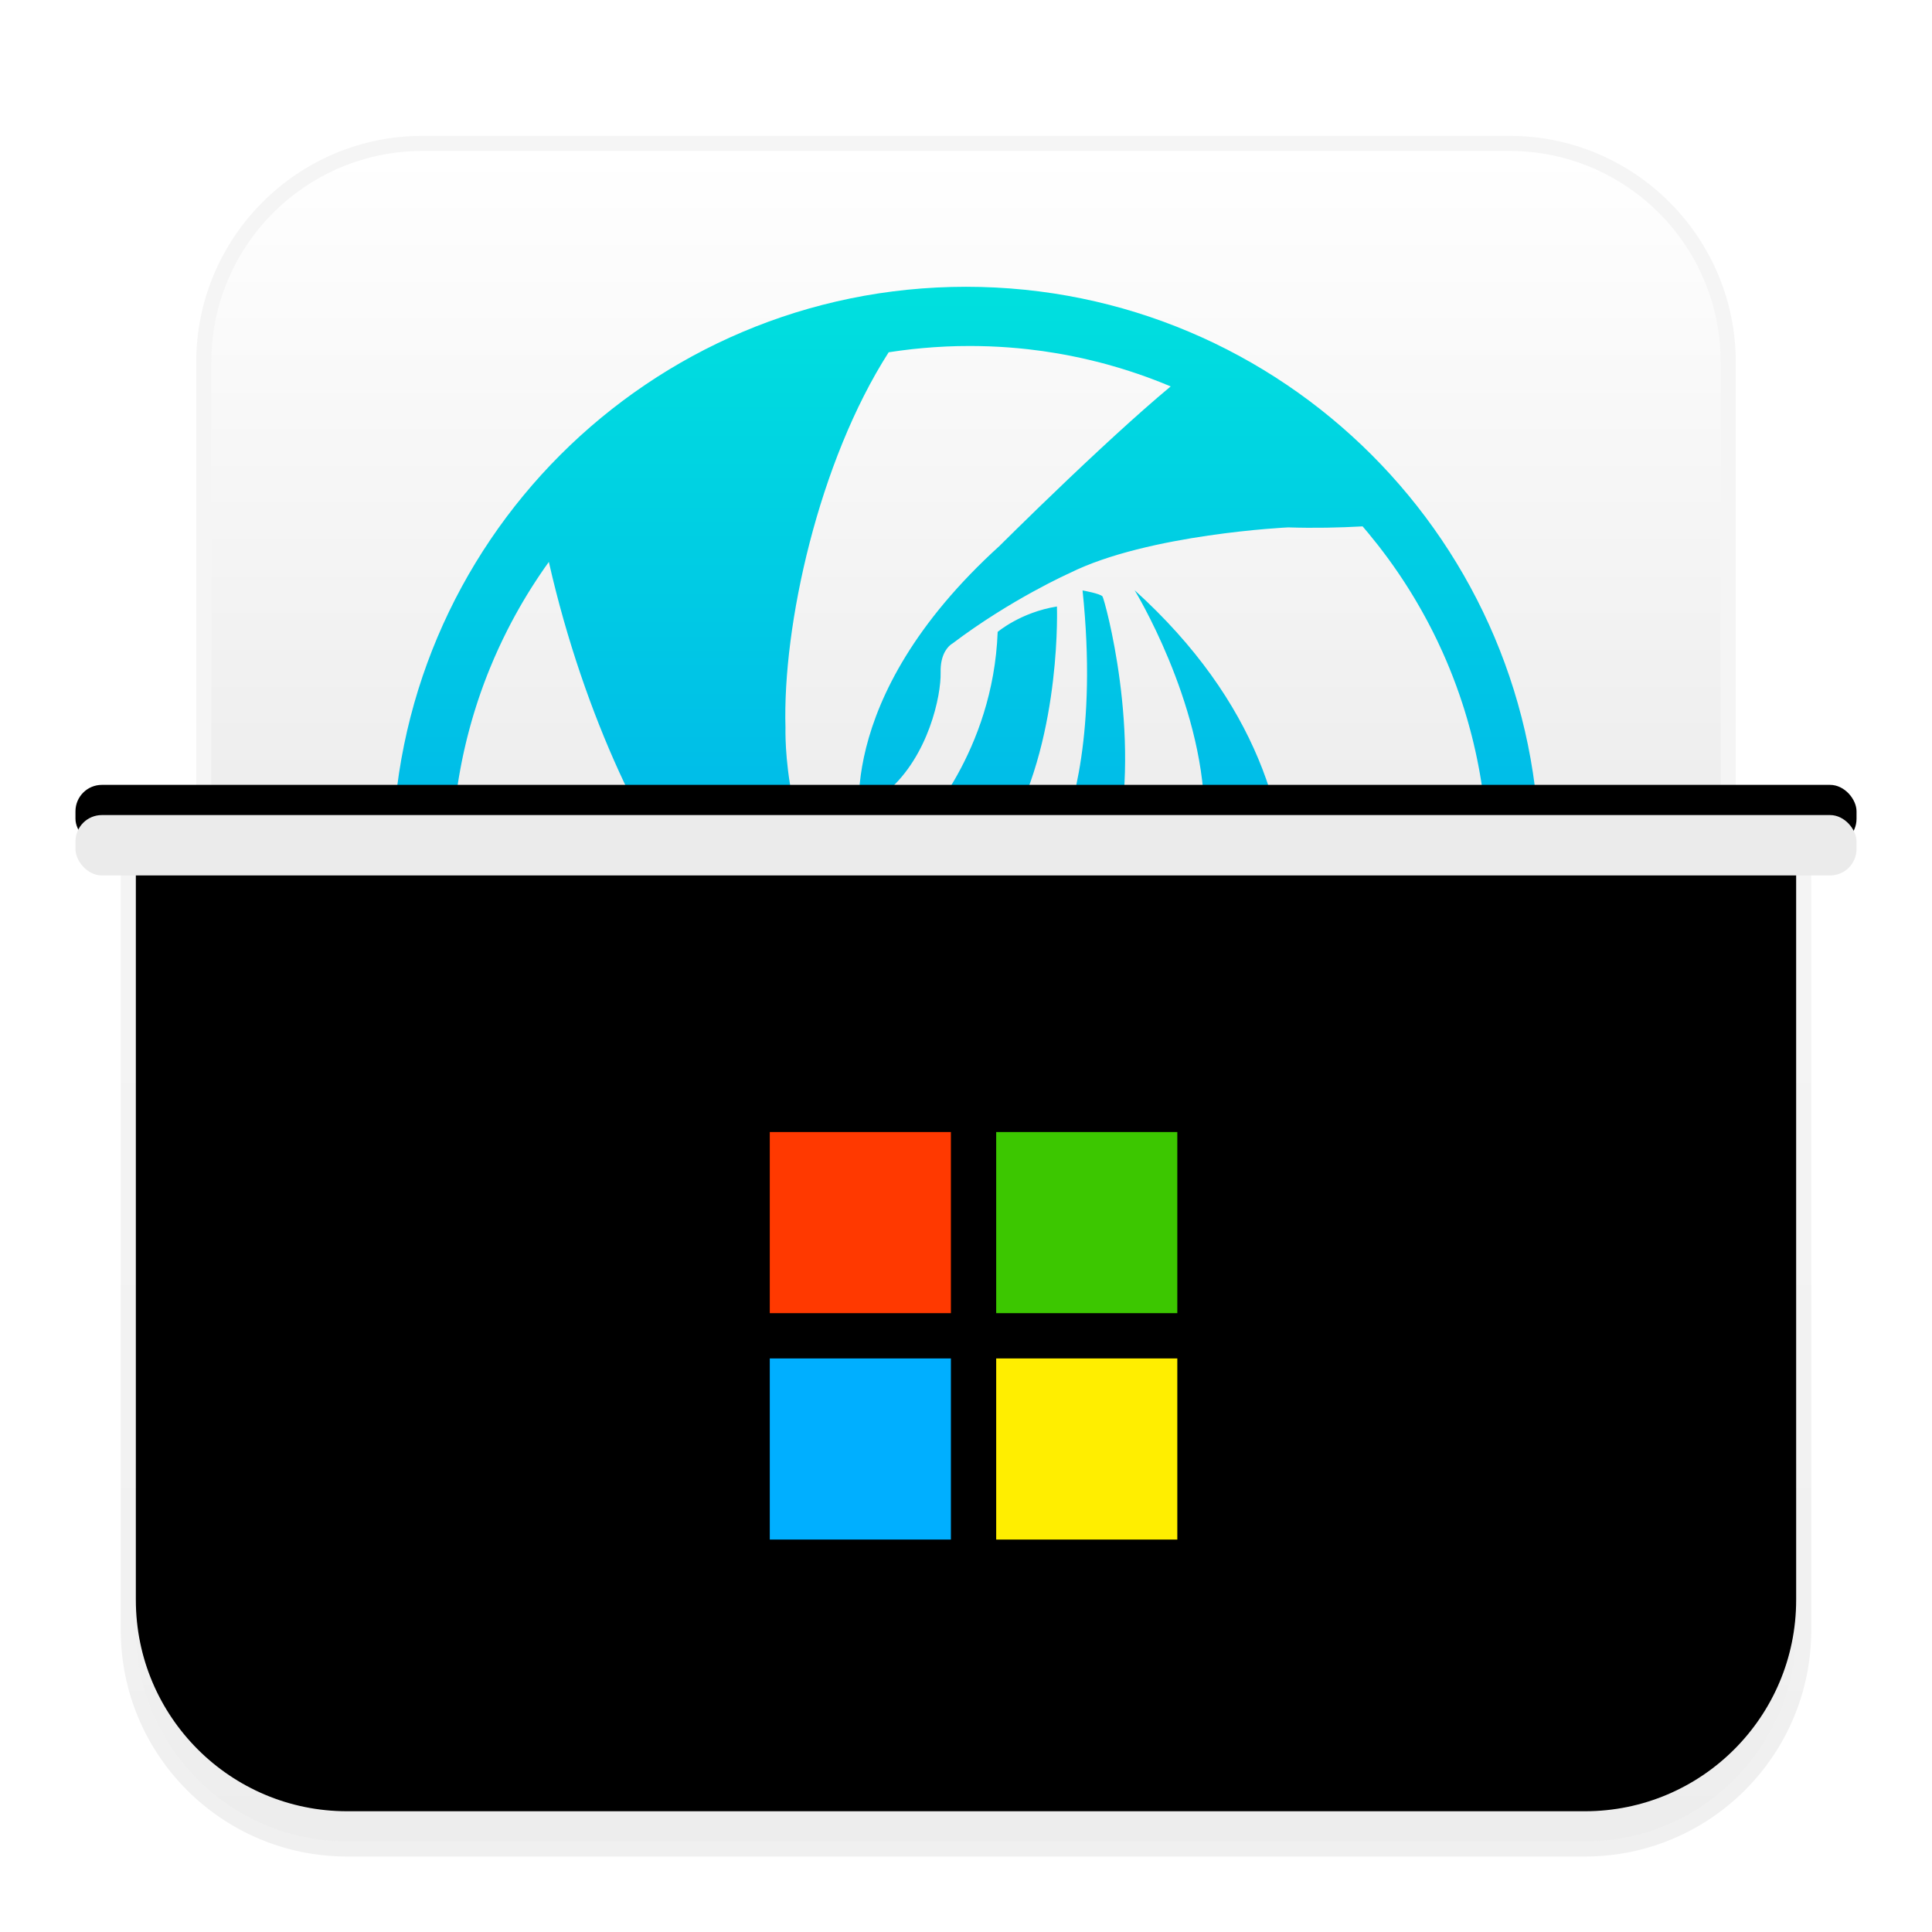 <svg xmlns="http://www.w3.org/2000/svg" xmlns:xlink="http://www.w3.org/1999/xlink" width="128" height="128" viewBox="0 0 128 128">
  <defs>
    <filter id="deepin-wine助手-a" width="130.5%" height="128.1%" x="-15.3%" y="-14%" filterUnits="objectBoundingBox">
      <feOffset dy="2" in="SourceAlpha" result="shadowOffsetOuter1"/>
      <feGaussianBlur in="shadowOffsetOuter1" result="shadowBlurOuter1" stdDeviation="3"/>
      <feColorMatrix in="shadowBlurOuter1" result="shadowMatrixOuter1" values="0 0 0 0 0   0 0 0 0 0   0 0 0 0 0  0 0 0 0.2 0"/>
      <feMerge>
        <feMergeNode in="shadowMatrixOuter1"/>
        <feMergeNode in="SourceGraphic"/>
      </feMerge>
    </filter>
    <linearGradient id="deepin-wine助手-b" x1="50%" x2="50%" y1="0%" y2="98.139%">
      <stop offset="0%" stop-color="#FFF"/>
      <stop offset="100%" stop-color="#EDEDED"/>
    </linearGradient>
    <linearGradient id="deepin-wine助手-c" x1="34.316%" x2="34.316%" y1="0%" y2="56.145%">
      <stop offset="0%" stop-color="#00E0DE"/>
      <stop offset="100%" stop-color="#00B3EB"/>
    </linearGradient>
    <linearGradient id="deepin-wine助手-d" x1="50%" x2="50%" y1="0%" y2="98.139%">
      <stop offset="0%" stop-color="#FFF"/>
      <stop offset="100%" stop-color="#EDEDED"/>
    </linearGradient>
    <path id="deepin-wine助手-e" d="M4,46 L114,46 L114,99 C114,106.732 107.732,113 100,113 L18,113 C10.268,113 4,106.732 4,99 L4,46 L4,46 Z"/>
    <filter id="deepin-wine助手-f" width="101.8%" height="103%" x="-.9%" y="-1.5%" filterUnits="objectBoundingBox">
      <feOffset dy="-2" in="SourceAlpha" result="shadowOffsetInner1"/>
      <feComposite in="shadowOffsetInner1" in2="SourceAlpha" k2="-1" k3="1" operator="arithmetic" result="shadowInnerInner1"/>
      <feColorMatrix in="shadowInnerInner1" values="0 0 0 0 0   0 0 0 0 0   0 0 0 0 0  0 0 0 0.101 0"/>
    </filter>
    <linearGradient id="deepin-wine助手-g" x1="50%" x2="50%" y1="0%" y2="100%">
      <stop offset="0%" stop-opacity=".04"/>
      <stop offset="100%" stop-opacity=".06"/>
    </linearGradient>
    <rect id="deepin-wine助手-i" width="118" height="4" x="0" y="45" rx="1.75"/>
    <filter id="deepin-wine助手-h" width="106.8%" height="300%" x="-3.4%" y="-150%" filterUnits="objectBoundingBox">
      <feOffset dy="-2" in="SourceAlpha" result="shadowOffsetOuter1"/>
      <feGaussianBlur in="shadowOffsetOuter1" result="shadowBlurOuter1" stdDeviation="1"/>
      <feColorMatrix in="shadowBlurOuter1" values="0 0 0 0 0   0 0 0 0 0   0 0 0 0 0  0 0 0 0.097 0"/>
    </filter>
  </defs>
  <g fill="none" fill-rule="evenodd" filter="url(#deepin-wine助手-a)" transform="translate(5 7)">
    <path fill="url(#deepin-wine助手-b)" d="M23,1 L95,1 C102.732,1 109,7.268 109,15 L109,46 L109,46 L9,46 L9,15 C9,7.268 15.268,1 23,1 Z"/>
    <path fill="#000" fill-opacity=".04" fill-rule="nonzero" d="M95,0 L23,0 C14.716,0 8,6.716 8,15 L8,47 L110,47 L110,15 C110,6.716 103.284,0 95,0 Z M95,1 C102.732,1 109,7.268 109,15 L109,46 L9,46 L9,15 C9,7.268 15.268,1 23,1 L95,1 Z"/>
    <path fill="url(#deepin-wine助手-c)" fill-rule="nonzero" d="M59,10 C79.987,10 97,27.014 97,48.001 C97,68.777 80.325,85.659 59.628,85.995 L59,86 L59,86 L59.189,85.998 L58.811,86 C38.121,85.899 21.34,69.263 21.005,48.629 L21,48.001 C21,27.014 38.013,10 59,10 Z M59.245,13.923 L58.542,13.93 C58.488,13.931 58.433,13.932 58.378,13.933 C58.163,13.939 57.947,13.946 57.732,13.955 L58.378,13.933 C58.14,13.939 57.903,13.948 57.666,13.958 L57.732,13.955 C57.465,13.967 57.198,13.982 56.933,13.999 L57.666,13.958 C57.395,13.971 57.125,13.986 56.855,14.005 L56.933,13.999 C56.707,14.014 56.482,14.031 56.258,14.051 L56.855,14.005 C56.581,14.023 56.308,14.045 56.035,14.071 L56.258,14.051 C55.973,14.075 55.69,14.103 55.407,14.135 L56.035,14.071 C55.817,14.091 55.6,14.113 55.383,14.137 L55.407,14.135 C55.159,14.162 54.911,14.193 54.665,14.226 L55.383,14.137 C55.101,14.169 54.82,14.204 54.54,14.242 L54.665,14.226 C54.444,14.255 54.224,14.286 54.005,14.32 L54.54,14.242 C54.319,14.273 54.097,14.305 53.877,14.34 C49.23,21.593 46.837,32.444 47.04,39.232 L47.039,39.253 C47.039,39.274 47.038,39.311 47.038,39.362 L47.038,39.557 C47.051,41.371 47.451,50.278 53.951,53.664 C53.951,53.664 60.469,56.542 64.912,47.237 C64.912,47.237 64.933,47.2 64.971,47.127 L65.015,47.04 C65.056,46.958 65.107,46.85 65.167,46.715 L65.243,46.541 C65.997,44.762 67.706,39.513 66.722,30.118 C66.722,30.118 67.911,30.328 68.045,30.518 C68.18,30.706 70.671,39.655 68.921,47.191 C68.921,47.191 67.309,56.047 59.385,58.072 C51.464,60.097 45.291,55.198 41.099,50.582 C38.109,47.289 33.731,38.68 31.362,28.228 L31.092,28.608 C31.065,28.647 31.038,28.686 31.011,28.725 C30.955,28.807 30.899,28.888 30.843,28.97 L31.011,28.725 C30.91,28.87 30.81,29.017 30.712,29.164 L30.843,28.97 C30.752,29.104 30.662,29.238 30.574,29.372 L30.712,29.164 C30.609,29.317 30.508,29.471 30.407,29.626 L30.574,29.372 C30.46,29.544 30.348,29.717 30.238,29.891 L30.407,29.626 C30.31,29.777 30.213,29.928 30.118,30.081 L30.238,29.891 C30.132,30.058 30.027,30.226 29.924,30.395 L30.118,30.081 C30.024,30.231 29.932,30.381 29.84,30.533 L29.924,30.395 C29.827,30.554 29.731,30.714 29.637,30.875 L29.84,30.533 C29.742,30.696 29.645,30.86 29.549,31.025 L29.637,30.875 C29.557,31.011 29.478,31.148 29.4,31.285 L29.549,31.025 C29.467,31.165 29.387,31.306 29.307,31.447 L29.4,31.285 C29.31,31.443 29.221,31.602 29.133,31.762 C29.097,31.826 29.062,31.891 29.027,31.955 L29.133,31.762 C28.962,32.074 28.795,32.39 28.633,32.708 C28.425,33.117 28.225,33.531 28.033,33.949 C27.833,34.384 27.642,34.824 27.461,35.269 C27.337,35.57 27.218,35.874 27.104,36.179 C27.076,36.253 27.049,36.327 27.021,36.401 L27.104,36.179 C27.045,36.337 26.986,36.495 26.929,36.654 L27.021,36.401 C26.891,36.754 26.767,37.11 26.649,37.468 C26.626,37.538 26.603,37.607 26.581,37.677 L26.649,37.468 C26.6,37.616 26.552,37.765 26.505,37.914 L26.581,37.677 C26.518,37.872 26.456,38.067 26.397,38.263 L26.505,37.914 C26.442,38.112 26.382,38.312 26.323,38.511 L26.397,38.263 C26.346,38.432 26.295,38.602 26.247,38.773 L26.323,38.511 C26.277,38.665 26.233,38.82 26.19,38.974 L26.247,38.773 C26.198,38.941 26.151,39.11 26.106,39.279 L26.19,38.974 C26.136,39.167 26.083,39.36 26.033,39.554 L26.106,39.279 C26.051,39.482 25.998,39.685 25.947,39.89 L26.033,39.554 C25.987,39.729 25.942,39.906 25.899,40.083 L25.947,39.89 C25.911,40.035 25.875,40.181 25.841,40.327 L25.899,40.083 C25.849,40.288 25.801,40.494 25.755,40.7 L25.841,40.327 C25.796,40.515 25.754,40.703 25.712,40.892 L25.755,40.7 C25.719,40.861 25.683,41.023 25.65,41.185 L25.712,40.892 C25.669,41.091 25.627,41.291 25.587,41.492 L25.65,41.185 C25.616,41.347 25.583,41.509 25.552,41.671 L25.587,41.492 C25.556,41.646 25.526,41.8 25.498,41.955 L25.552,41.671 C25.511,41.881 25.472,42.091 25.435,42.302 L25.498,41.955 C25.463,42.142 25.43,42.329 25.399,42.516 L25.435,42.302 C25.407,42.466 25.379,42.631 25.353,42.796 L25.399,42.516 C25.366,42.711 25.335,42.907 25.305,43.103 L25.353,42.796 C25.32,43.004 25.288,43.213 25.259,43.423 L25.305,43.103 C25.278,43.286 25.252,43.468 25.227,43.651 L25.259,43.423 C25.231,43.622 25.205,43.821 25.18,44.021 L25.227,43.651 C25.202,43.841 25.178,44.031 25.156,44.222 L25.18,44.021 C25.162,44.164 25.146,44.307 25.13,44.45 L25.156,44.222 C25.133,44.415 25.112,44.61 25.093,44.804 L25.13,44.45 C25.113,44.61 25.096,44.77 25.081,44.93 L25.093,44.804 C25.073,45.005 25.055,45.206 25.038,45.408 L25.081,44.93 C25.057,45.182 25.035,45.434 25.017,45.687 L25.038,45.408 C25.026,45.563 25.014,45.718 25.003,45.873 L25.017,45.687 C25.003,45.866 24.992,46.045 24.981,46.224 C24.976,46.318 24.971,46.413 24.966,46.507 L24.981,46.224 C24.96,46.584 24.945,46.945 24.935,47.308 C24.927,47.62 24.923,47.932 24.923,48.246 C24.923,48.534 24.926,48.821 24.933,49.107 C24.936,49.213 24.939,49.319 24.942,49.425 L24.933,49.107 C24.937,49.262 24.942,49.417 24.948,49.572 L24.942,49.425 C24.956,49.812 24.975,50.198 25.001,50.581 C25.006,50.652 25.01,50.721 25.016,50.791 L25.001,50.581 C25.013,50.767 25.027,50.952 25.043,51.137 L25.016,50.791 C25.03,50.993 25.047,51.194 25.065,51.394 L25.043,51.137 C25.062,51.365 25.083,51.593 25.106,51.821 L25.065,51.394 C25.081,51.567 25.098,51.739 25.116,51.911 L25.106,51.821 C25.123,51.978 25.14,52.135 25.158,52.291 L25.116,51.911 C25.14,52.141 25.167,52.369 25.196,52.598 L25.158,52.291 C25.18,52.476 25.203,52.659 25.228,52.843 L25.196,52.598 C25.22,52.787 25.245,52.977 25.272,53.165 L25.228,52.843 C25.257,53.063 25.289,53.283 25.323,53.502 L25.272,53.165 C25.298,53.34 25.324,53.515 25.352,53.689 L25.323,53.502 C25.377,53.856 25.437,54.207 25.502,54.557 C25.631,55.252 25.781,55.94 25.951,56.62 C25.99,56.772 26.029,56.925 26.069,57.077 L25.951,56.62 C26.004,56.83 26.059,57.039 26.115,57.247 L26.069,57.077 C26.113,57.241 26.158,57.405 26.204,57.569 L26.115,57.247 C26.165,57.43 26.216,57.613 26.269,57.796 L26.204,57.569 C26.26,57.769 26.318,57.968 26.378,58.167 L26.269,57.796 C26.32,57.972 26.372,58.147 26.425,58.322 L26.378,58.167 C26.426,58.326 26.475,58.485 26.526,58.643 L26.425,58.322 C26.493,58.543 26.563,58.763 26.635,58.982 L26.526,58.643 C26.582,58.819 26.639,58.995 26.698,59.17 L26.635,58.982 C26.686,59.136 26.738,59.29 26.791,59.444 L26.698,59.17 C26.756,59.345 26.817,59.52 26.878,59.694 L26.791,59.444 C26.856,59.634 26.924,59.823 26.992,60.011 L26.878,59.694 C26.947,59.888 27.017,60.081 27.089,60.273 L26.992,60.011 C27.052,60.174 27.112,60.335 27.173,60.497 L27.089,60.273 C27.155,60.448 27.222,60.623 27.29,60.797 L27.173,60.497 C27.246,60.686 27.32,60.874 27.395,61.061 L27.29,60.797 C27.345,60.938 27.401,61.078 27.458,61.217 L27.395,61.061 C27.459,61.219 27.524,61.377 27.59,61.534 L27.458,61.217 C27.715,61.846 27.99,62.465 28.282,63.074 C36.279,65.382 55.374,69.487 67.605,60.523 C75.856,54.475 74.793,44.789 74.793,44.789 C74.656,37.422 70.171,30.103 70.171,30.103 C86.58,44.948 78.427,61.343 77.404,63.232 L77.35,63.331 C77.335,63.357 77.324,63.377 77.316,63.391 L77.304,63.412 C72.549,73.124 62.82,79.368 54.247,82.206 C54.546,82.25 54.845,82.29 55.145,82.325 C55.253,82.338 55.362,82.351 55.471,82.363 L55.145,82.325 C55.35,82.35 55.555,82.372 55.761,82.393 L55.471,82.363 C55.711,82.389 55.953,82.413 56.195,82.434 L55.761,82.393 C55.979,82.415 56.198,82.435 56.417,82.453 L56.195,82.434 C56.47,82.458 56.747,82.479 57.024,82.497 L56.417,82.453 C56.688,82.475 56.96,82.494 57.233,82.51 L57.024,82.497 C57.254,82.512 57.484,82.524 57.715,82.534 L57.233,82.51 C57.453,82.522 57.673,82.533 57.894,82.542 L57.715,82.534 C57.94,82.544 58.165,82.552 58.39,82.557 L57.894,82.542 C58.122,82.55 58.35,82.557 58.579,82.561 L58.39,82.557 C58.674,82.564 58.959,82.568 59.245,82.568 C78.201,82.568 93.568,67.201 93.568,48.246 L93.564,47.808 L93.564,47.701 C93.558,47.336 93.546,46.973 93.529,46.611 C93.529,46.593 93.528,46.576 93.527,46.558 L93.529,46.611 C93.524,46.489 93.517,46.368 93.511,46.247 L93.527,46.558 C93.518,46.377 93.508,46.197 93.497,46.017 L93.511,46.247 C93.502,46.094 93.492,45.942 93.481,45.79 L93.497,46.017 C93.485,45.83 93.471,45.644 93.456,45.458 L93.481,45.79 C93.468,45.605 93.454,45.42 93.438,45.236 L93.456,45.458 C93.442,45.281 93.426,45.105 93.41,44.929 L93.438,45.236 C93.421,45.04 93.402,44.845 93.382,44.65 L93.41,44.929 C93.39,44.725 93.369,44.521 93.345,44.318 C93.342,44.289 93.339,44.26 93.335,44.231 L93.345,44.318 C93.325,44.137 93.303,43.956 93.279,43.775 L93.335,44.231 C93.312,44.033 93.288,43.836 93.261,43.639 L93.279,43.775 C93.257,43.608 93.235,43.441 93.21,43.275 L93.261,43.639 C93.234,43.439 93.206,43.239 93.175,43.04 L93.21,43.275 C93.185,43.102 93.159,42.93 93.131,42.758 L93.175,43.04 C93.15,42.875 93.124,42.71 93.097,42.546 L93.131,42.758 C93.102,42.574 93.071,42.391 93.038,42.207 L93.097,42.546 C93.065,42.357 93.032,42.169 92.997,41.981 L93.038,42.207 C93.013,42.063 92.986,41.918 92.958,41.774 L92.997,41.981 C92.964,41.798 92.929,41.616 92.892,41.435 L92.958,41.774 C92.923,41.591 92.887,41.408 92.849,41.225 L92.892,41.435 C92.855,41.253 92.817,41.072 92.778,40.891 L92.849,41.225 C92.813,41.052 92.776,40.88 92.737,40.708 L92.778,40.891 C92.743,40.73 92.707,40.57 92.669,40.41 L92.737,40.708 C92.693,40.51 92.647,40.312 92.599,40.116 L92.669,40.41 C92.629,40.238 92.588,40.067 92.545,39.895 L92.599,40.116 C92.553,39.928 92.506,39.74 92.458,39.554 L92.545,39.895 C92.502,39.724 92.458,39.553 92.412,39.383 L92.458,39.554 C92.425,39.428 92.391,39.302 92.357,39.176 L92.412,39.383 C92.365,39.207 92.317,39.031 92.267,38.856 L92.357,39.176 C92.255,38.805 92.148,38.436 92.034,38.07 C91.988,37.92 91.94,37.77 91.891,37.62 C91.758,37.21 91.617,36.804 91.469,36.401 C91.194,35.653 90.894,34.918 90.57,34.196 C90.453,33.937 90.334,33.68 90.212,33.425 C90.202,33.405 90.193,33.387 90.185,33.369 L90.212,33.425 C90.132,33.259 90.051,33.093 89.969,32.929 C89.939,32.869 89.91,32.811 89.88,32.753 L89.969,32.929 C89.9,32.791 89.83,32.653 89.759,32.516 L89.88,32.753 C89.793,32.58 89.704,32.409 89.614,32.238 L89.759,32.516 C89.679,32.362 89.598,32.208 89.516,32.054 L89.614,32.238 C89.544,32.106 89.473,31.974 89.402,31.842 L89.516,32.054 C89.429,31.892 89.341,31.731 89.252,31.571 L89.402,31.842 C89.326,31.703 89.249,31.565 89.171,31.427 L89.252,31.571 C89.171,31.426 89.09,31.282 89.007,31.138 L89.171,31.427 C89.067,31.241 88.96,31.056 88.852,30.872 L89.007,31.138 C88.912,30.973 88.816,30.809 88.718,30.646 L88.852,30.872 C88.782,30.753 88.711,30.634 88.64,30.516 L88.718,30.646 C88.629,30.497 88.539,30.349 88.448,30.202 L88.64,30.516 C88.555,30.376 88.47,30.238 88.384,30.099 L88.448,30.202 C88.35,30.045 88.252,29.889 88.152,29.733 L88.384,30.099 C88.276,29.927 88.167,29.756 88.057,29.585 L88.152,29.733 C88.075,29.612 87.996,29.492 87.917,29.372 L88.057,29.585 C87.965,29.444 87.873,29.304 87.779,29.164 L87.917,29.372 C87.828,29.237 87.738,29.103 87.648,28.97 L87.779,29.164 C87.68,29.017 87.581,28.871 87.48,28.726 L87.648,28.97 C87.555,28.833 87.461,28.697 87.366,28.562 L87.48,28.726 C87.39,28.595 87.298,28.465 87.206,28.335 L87.366,28.562 C87.25,28.397 87.133,28.232 87.014,28.069 L87.206,28.335 C87.11,28.202 87.014,28.068 86.917,27.936 L87.014,28.069 C86.917,27.935 86.818,27.802 86.719,27.67 L86.917,27.936 C86.798,27.774 86.677,27.614 86.556,27.454 L86.719,27.67 C86.587,27.493 86.452,27.318 86.317,27.144 L86.556,27.454 C86.459,27.327 86.362,27.201 86.263,27.076 L86.317,27.144 C86.249,27.058 86.181,26.972 86.113,26.886 L86.263,27.076 C86.057,26.813 85.847,26.554 85.634,26.297 C85.54,26.184 85.444,26.071 85.348,25.959 L85.634,26.297 C85.521,26.162 85.408,26.028 85.293,25.894 L85.293,25.895 L85.275,25.874 L85.275,25.874 C83.766,25.958 82.082,25.998 80.345,25.941 C80.345,25.941 71.065,26.375 65.862,28.97 C65.862,28.97 61.981,30.7 58.103,33.634 C58.103,33.634 58.089,33.641 58.065,33.656 L58.042,33.672 C57.863,33.794 57.351,34.241 57.319,35.343 L57.319,35.558 C57.354,37.065 56.529,41.084 53.781,43.439 C53.781,43.439 51.819,44.448 52.8,45.891 C52.8,45.891 54.125,47.815 55.991,45.795 C55.991,45.795 60.803,40.844 61.098,32.866 C61.098,32.866 62.62,31.566 65.024,31.182 L65.025,31.204 C65.026,31.254 65.03,31.39 65.031,31.601 L65.031,31.912 C65.015,34.598 64.587,44.041 59.528,49.16 L59.519,49.169 C59.508,49.181 59.487,49.204 59.455,49.236 L59.368,49.323 C58.436,50.238 53.697,54.399 52.063,46.18 C52.063,46.18 49.853,37.478 61.246,27.145 C61.246,27.145 61.275,27.116 61.33,27.06 L61.433,26.958 C62.168,26.229 64.95,23.481 67.939,20.708 L68.439,20.246 L68.94,19.785 C70.19,18.642 71.441,17.533 72.56,16.601 L72.045,16.389 C71.981,16.363 71.918,16.338 71.854,16.313 C71.734,16.266 71.613,16.219 71.492,16.172 L71.854,16.313 C71.691,16.248 71.528,16.185 71.364,16.123 L71.492,16.172 C71.132,16.035 70.77,15.903 70.405,15.778 C70.333,15.753 70.26,15.728 70.188,15.704 L70.405,15.778 C70.237,15.72 70.068,15.664 69.899,15.609 L70.188,15.704 C70.002,15.641 69.815,15.58 69.628,15.521 L69.899,15.609 C69.705,15.545 69.51,15.483 69.314,15.423 L69.628,15.521 C69.452,15.465 69.275,15.411 69.098,15.358 L69.314,15.423 C69.127,15.366 68.94,15.311 68.752,15.256 L69.098,15.358 C68.853,15.284 68.606,15.214 68.359,15.146 C68.223,15.109 68.087,15.072 67.951,15.036 L68.359,15.146 C68.197,15.101 68.034,15.058 67.871,15.016 L67.951,15.036 C67.782,14.992 67.612,14.949 67.442,14.908 L67.871,15.016 C67.645,14.957 67.418,14.901 67.19,14.847 L67.442,14.908 C67.22,14.853 66.997,14.801 66.773,14.751 L67.19,14.847 C67.027,14.808 66.864,14.771 66.7,14.735 L66.773,14.751 C66.606,14.713 66.438,14.677 66.27,14.642 L66.7,14.735 C66.459,14.681 66.216,14.63 65.972,14.582 L66.27,14.642 C66.092,14.605 65.913,14.569 65.734,14.535 L65.972,14.582 C65.801,14.548 65.63,14.515 65.458,14.483 L65.734,14.535 C65.511,14.493 65.287,14.452 65.063,14.414 L65.458,14.483 C65.264,14.448 65.069,14.414 64.874,14.382 L65.063,14.414 C64.42,14.304 63.771,14.212 63.117,14.139 C63.02,14.128 62.923,14.117 62.827,14.107 L63.117,14.139 C62.922,14.117 62.726,14.096 62.53,14.078 L62.827,14.107 C62.647,14.089 62.467,14.071 62.287,14.056 L62.53,14.078 C62.312,14.057 62.094,14.038 61.875,14.022 L62.287,14.056 C62.097,14.039 61.907,14.024 61.716,14.01 L61.875,14.022 C61.669,14.006 61.462,13.992 61.255,13.98 L61.716,14.01 C61.513,13.996 61.309,13.983 61.105,13.972 L61.255,13.98 C61.019,13.967 60.782,13.956 60.545,13.947 L61.105,13.972 C60.91,13.962 60.716,13.953 60.52,13.946 L60.545,13.947 C60.373,13.94 60.201,13.935 60.028,13.931 L60.52,13.946 C60.292,13.938 60.064,13.931 59.835,13.928 L59.835,13.928 L59.245,13.923 L59.245,13.923 Z"/>
    <use fill="url(#deepin-wine助手-d)" xlink:href="#deepin-wine助手-e"/>
    <use fill="#000" filter="url(#deepin-wine助手-f)" xlink:href="#deepin-wine助手-e"/>
    <path fill="url(#deepin-wine助手-g)" fill-rule="nonzero" d="M115,45 L3,45 L3,99 C3,107.284 9.716,114 18,114 L100,114 C108.284,114 115,107.284 115,99 L115,45 Z M114,46 L114,99 C114,106.732 107.732,113 100,113 L18,113 C10.268,113 4,106.732 4,99 L4,46 L114,46 Z"/>
    <use fill="#000" filter="url(#deepin-wine助手-h)" xlink:href="#deepin-wine助手-i"/>
    <use fill="#EBEBEB" xlink:href="#deepin-wine助手-i"/>
    <g fill-rule="nonzero" transform="translate(46 66)">
      <rect width="12" height="12" x="15" fill="#3CC700"/>
      <rect width="12" height="12" fill="#FF3900"/>
      <rect width="12" height="12" x="15" y="15" fill="#FE0"/>
      <rect width="12" height="12" y="15" fill="#00AFFF"/>
    </g>
  </g>
</svg>
